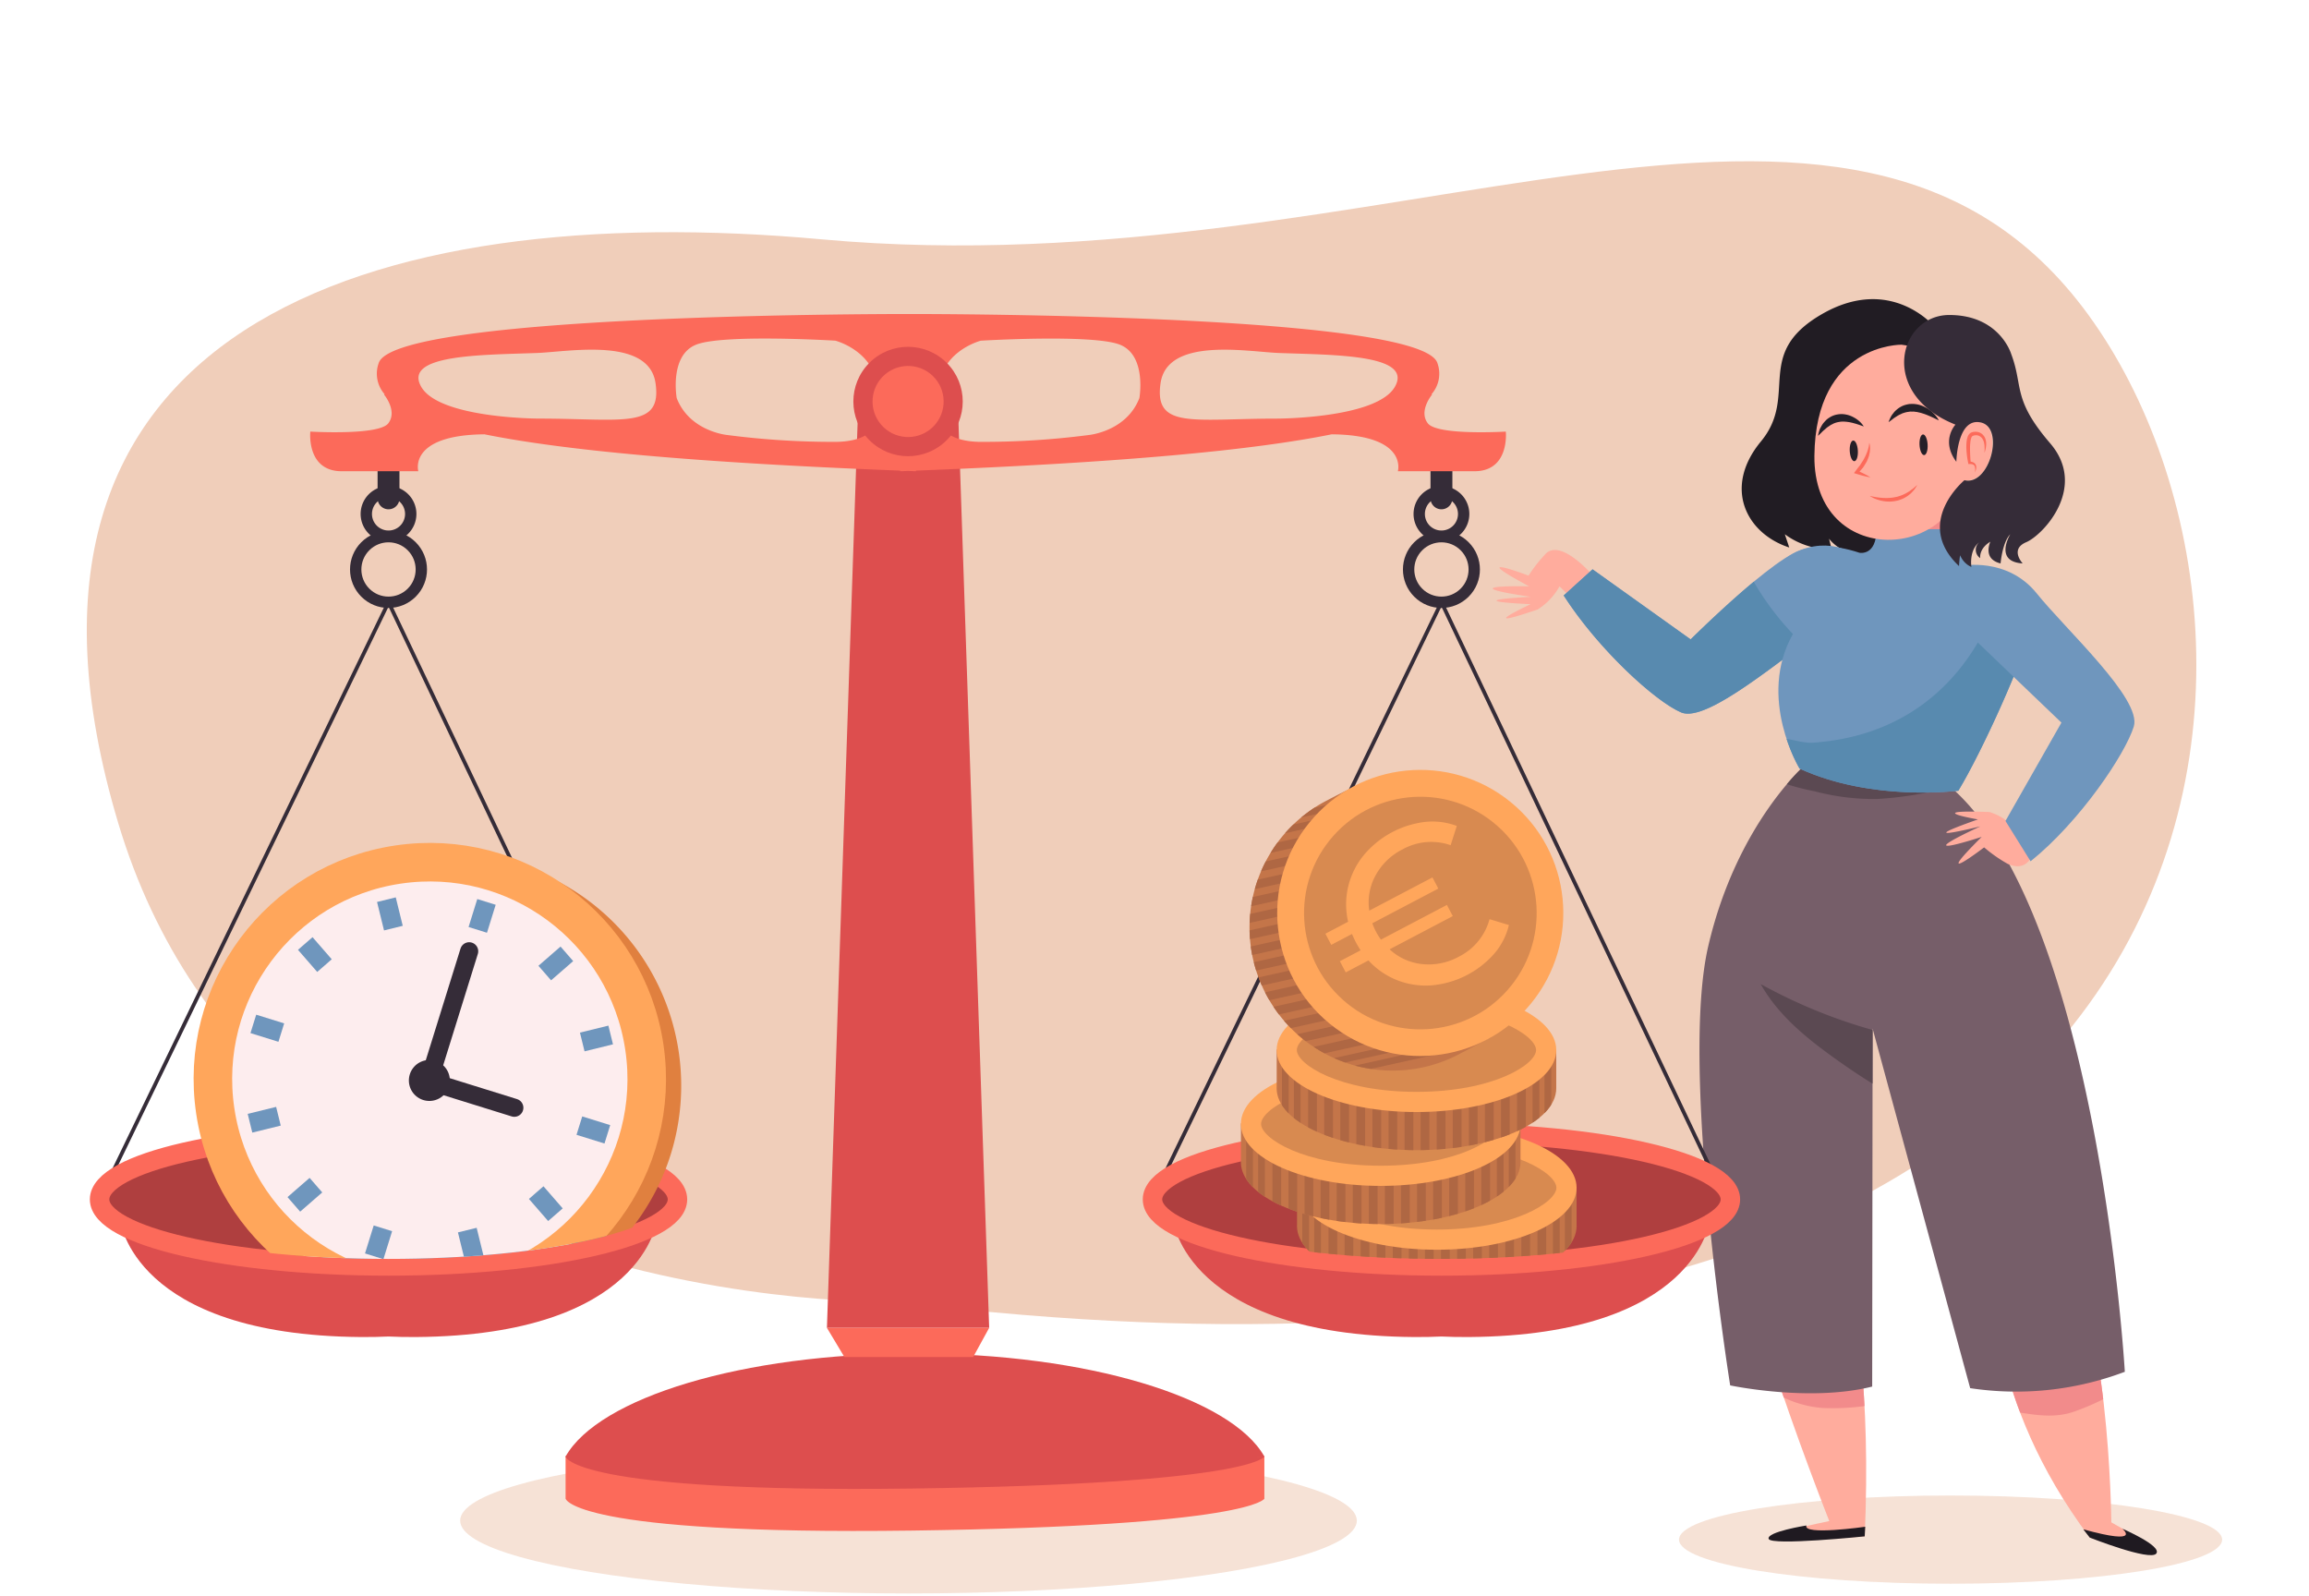 <svg xmlns="http://www.w3.org/2000/svg" xmlns:xlink="http://www.w3.org/1999/xlink" width="505" height="349" viewBox="0 0 505 349">
  <defs>
    <clipPath id="clip-path">
      <rect id="Rectángulo_415710" data-name="Rectángulo 415710" width="505" height="349" transform="translate(915 1910)" fill="#fff" stroke="#707070" stroke-width="1"/>
    </clipPath>
    <clipPath id="clip-path-2">
      <path id="Trazado_1042531" data-name="Trazado 1042531" d="M119.884,233.2c-62.983-1.77-61.657,82.8-61.657,85.119s4.549,5.851,17.316,8.79c11.826,2.724,27.573,4.223,44.34,4.223s32.515-1.5,44.34-4.223c12.767-2.94,17.316-6.468,17.316-8.79S212.855,235.808,119.884,233.2Z" transform="translate(-58.225 -233.168)"/>
    </clipPath>
    <clipPath id="clip-path-3">
      <path id="Trazado_1042536" data-name="Trazado 1042536" d="M438.031,233.2c-62.984-1.77-61.657,82.8-61.657,85.119s4.549,5.851,17.316,8.79c11.826,2.724,27.573,4.223,44.34,4.223s32.514-1.5,44.34-4.223c12.767-2.94,17.316-6.468,17.316-8.79S531,235.808,438.031,233.2Z" transform="translate(-376.372 -233.168)"/>
    </clipPath>
    <clipPath id="clip-path-4">
      <path id="Trazado_1042533" data-name="Trazado 1042533" d="M479.376,353.651V345.3l-6.664,0c-5.6-3.112-14.227-5.109-23.909-5.109-9.658,0-18.264,1.987-23.868,5.085l-6.7,0v8.279c0,.064-.011.127-.011.191,0,7.484,13.69,13.552,30.578,13.552s30.578-6.068,30.578-13.552C479.381,353.707,479.377,353.679,479.376,353.651Z" transform="translate(-418.225 -340.184)"/>
    </clipPath>
    <clipPath id="clip-path-5">
      <path id="Trazado_1042538" data-name="Trazado 1042538" d="M462.413,334.345V325.99l-6.664,0c-5.6-3.112-14.227-5.109-23.909-5.109-9.658,0-18.264,1.987-23.868,5.085l-6.7,0v8.279c0,.064-.011.127-.011.191,0,7.484,13.69,13.552,30.578,13.552s30.578-6.068,30.578-13.552C462.418,334.4,462.413,334.374,462.413,334.345Z" transform="translate(-401.263 -320.878)"/>
    </clipPath>
    <clipPath id="clip-path-6">
      <path id="Trazado_1042542" data-name="Trazado 1042542" d="M473.223,312v-8.355l-6.664,0c-5.6-3.112-14.227-5.109-23.909-5.109-9.658,0-18.264,1.987-23.868,5.086l-6.7,0V311.9c0,.064-.011.127-.011.191,0,7.484,13.69,13.552,30.578,13.552s30.578-6.068,30.578-13.552C473.228,312.061,473.224,312.033,473.223,312Z" transform="translate(-412.073 -298.537)"/>
    </clipPath>
    <clipPath id="clip-path-7">
      <path id="Trazado_1042546" data-name="Trazado 1042546" d="M427.637,225.5c-2.829,1.366-3.852,1.842-7.235,3.62a31.287,31.287,0,0,0,29.115,55.387c3.32-1.746,4.3-2.3,7.118-3.842Z" transform="translate(-403.667 -225.504)"/>
    </clipPath>
  </defs>
  <g id="Enmascarar_grupo_1098825" data-name="Enmascarar grupo 1098825" transform="translate(-915 -1910)" clip-path="url(#clip-path)">
    <g id="OBJECTS" transform="translate(881.747 1908.314)">
      <path id="Trazado_1042485" data-name="Trazado 1042485" d="M229.311,286.411S91.593,290.043,59.133,181.77,113.948,45.006,212.973,54.031C336.792,65.316,438.155-.757,490.058,70.628S529.387,323.187,229.311,286.411Z" transform="translate(0 0)" fill="#f0ceba"/>
      <g id="Grupo_1182492" data-name="Grupo 1182492" transform="translate(359.732 67.112)">
        <ellipse id="Elipse_13099" data-name="Elipse 13099" cx="59.392" cy="9.647" rx="59.392" ry="9.647" transform="translate(40.737 261.651)" fill="#f0ceba" opacity="0.6"/>
        <g id="Grupo_1182491" data-name="Grupo 1182491" transform="translate(0 0)">
          <g id="Grupo_1182477" data-name="Grupo 1182477" transform="translate(45.21 101.694)">
            <g id="Grupo_1182474" data-name="Grupo 1182474" transform="translate(7.162 87.076)">
              <g id="Grupo_1182471" data-name="Grupo 1182471">
                <g id="Grupo_1182470" data-name="Grupo 1182470">
                  <path id="Trazado_1042486" data-name="Trazado 1042486" d="M566.028,340.512s15.515,18.508,12.8,80.983c0,0-39.943,3.354-7.754-3.346,0,0-29.252-73.708-19.073-76.836S566.028,340.512,566.028,340.512Z" transform="translate(-549.845 -339.679)" fill="#ffac9d"/>
                  <path id="Trazado_1042487" data-name="Trazado 1042487" d="M569.686,393.42a52.316,52.316,0,0,0,9.091-.417c-2.119-39.808-12.75-52.491-12.75-52.491s-3.853-2.329-14.032.8c-6.026,1.852,1.766,28.436,9.128,49.823A23.52,23.52,0,0,0,569.686,393.42Z" transform="translate(-549.845 -339.679)" fill="#f28b8b"/>
                </g>
                <path id="Trazado_1042488" data-name="Trazado 1042488" d="M569.115,449.523s-8.811,1.4-8.252,2.937,21-.559,21-.559l.116-2.1S568.276,451.761,569.115,449.523Z" transform="translate(-552.888 -370.085)" fill="#1f1a21"/>
              </g>
              <g id="Grupo_1182473" data-name="Grupo 1182473" transform="translate(57.258 15.816)">
                <g id="Grupo_1182472" data-name="Grupo 1182472">
                  <path id="Trazado_1042489" data-name="Trazado 1042489" d="M629.066,370.822s-2.058,26.4,20.892,56.993c0,0,27.875,9.551,4.716-3.328,0,0-.389-49.243-12.048-59.514S629.066,370.822,629.066,370.822Z" transform="translate(-629.018 -361.55)" fill="#ffac9d"/>
                  <path id="Trazado_1042490" data-name="Trazado 1042490" d="M647.129,400.053a50.694,50.694,0,0,0,5.773-2.5c-1.588-13.309-4.592-27.575-10.275-32.581-11.659-10.272-13.56,5.85-13.56,5.85s-.944,12.223,5.673,29.667C638.868,401.124,642.831,401.717,647.129,400.053Z" transform="translate(-629.019 -361.549)" fill="#f28b8b"/>
                </g>
                <path id="Trazado_1042491" data-name="Trazado 1042491" d="M656.024,450.63l1.409,1.805s13.137,5.188,14.535,3.51-7.413-5.454-7.413-5.454S669.171,454.266,656.024,450.63Z" transform="translate(-636.494 -386.169)" fill="#1f1a21"/>
              </g>
            </g>
            <g id="Grupo_1182476" data-name="Grupo 1182476" transform="translate(0 0)">
              <path id="Trazado_1042492" data-name="Trazado 1042492" d="M563.251,219.275s-15.168,12.963-21.4,39.866,4.807,96.007,4.807,96.007,17.368,3.7,31.059.259l.093-78.274,21.337,78.619a67.263,67.263,0,0,0,33.825-3.578s-5.715-98.481-37.427-127.292Z" transform="translate(-539.941 -219.274)" fill="#765e69"/>
              <g id="Grupo_1182475" data-name="Grupo 1182475" transform="translate(13.398)">
                <path id="Trazado_1042493" data-name="Trazado 1042493" d="M572.469,225.221a50.656,50.656,0,0,0,13.6,1.679,78.326,78.326,0,0,0,14.978-2.332l-30.482-5.293a42.534,42.534,0,0,0-4.194,4.4A54.889,54.889,0,0,0,572.469,225.221Z" transform="translate(-560.656 -219.274)" fill="#5b4952"/>
                <path id="Trazado_1042494" data-name="Trazado 1042494" d="M572.62,300.552c3.35,2.481,6.776,4.838,10.3,7.018l.014-11.737a114.676,114.676,0,0,1-21.089-8.249q-1.7-.863-3.379-1.786C561.794,291.754,567.052,296.427,572.62,300.552Z" transform="translate(-558.468 -237.688)" fill="#5b4952"/>
              </g>
            </g>
          </g>
          <path id="Trazado_1042495" data-name="Trazado 1042495" d="M594.826,84.635s-9.475-11.408-24.558-2.707-5.028,17.79-13.342,27.844-3.287,20.11,6.188,23.2l-.967-2.9a16.783,16.783,0,0,0,10.248,3.287l-.58-2.32s3.094,4.448,9.861,3.481S594.826,84.635,594.826,84.635Z" transform="translate(-498.268 -78.656)" fill="#211c23"/>
          <g id="Grupo_1182483" data-name="Grupo 1182483" transform="translate(0 42.175)">
            <g id="Grupo_1182478" data-name="Grupo 1182478" transform="translate(0 11.713)">
              <path id="Trazado_1042496" data-name="Trazado 1042496" d="M502.549,163.9s-9.088-12.356-13.383-8.72a31.753,31.753,0,0,0-3.912,4.939s-14.379-5.44.14,2.35c0,0-18.166-.448.368,2.289,0,0-16.858.793-.058,1.607,0,0-13,6.11,1.531,1.165a13.971,13.971,0,0,0,4.793-5.067l5.481,5.354Z" transform="translate(-477.427 -153.54)" fill="#ffac9d"/>
              <path id="Trazado_1042497" data-name="Trazado 1042497" d="M563.533,156.021s.94,10.084-7.751,15.658c-8.649,5.547-25.484,20.452-31.22,17.983s-18.138-13.823-25.677-25.569l6.309-5.721,23.11,16.507-6.266,3.407s20.63-21.213,28.7-24.163S563.533,156.021,563.533,156.021Z" transform="translate(-483.367 -153.17)" fill="#6f96bd"/>
              <path id="Trazado_1042498" data-name="Trazado 1042498" d="M540.445,163.078c-4.931,4.092-10.174,9.061-13.8,12.606l-21.45-15.32-6.309,5.721c7.539,11.745,19.941,23.1,25.677,25.569,4.858,2.091,17.674-8.277,26.739-14.87A60.76,60.76,0,0,1,540.445,163.078Z" transform="translate(-483.367 -155.162)" fill="#588aaf"/>
            </g>
            <g id="Grupo_1182481" data-name="Grupo 1182481" transform="translate(62.478)">
              <g id="Grupo_1182479" data-name="Grupo 1182479" transform="translate(4.731)">
                <path id="Trazado_1042499" data-name="Trazado 1042499" d="M589.332,142.854s2.4,12.127-1.375,14.143-14.482-7.378-17.467,4.955,46.6,15.66,47.872,8.008-1.254-16.153-9.059-15.559-4.887-17.428-4.887-17.428Z" transform="translate(-570.361 -136.974)" fill="#f28b8b"/>
              </g>
              <g id="Grupo_1182480" data-name="Grupo 1182480" transform="translate(0 8.114)">
                <path id="Trazado_1042500" data-name="Trazado 1042500" d="M564.826,155.251s4.719-5.871,16.73-1.876c0,0,3.727.742,3.691-5.112l18.7-.069s-.662,7.711,2.913,8.248,14.62,3.656,12.644,11.949-11.244,28.65-16.338,37.024c0,0-18.83,2.474-34.728-4.845,0,0-9.373-15.478-1.428-29.455Z" transform="translate(-563.819 -148.194)" fill="#6f96bd"/>
                <path id="Trazado_1042501" data-name="Trazado 1042501" d="M613.684,162.158c-.774,6.026-9.18,34.274-41.487,36.608-1.982.143-3.944-.519-5.913-.826a34.689,34.689,0,0,0,2.84,6.494c15.9,7.32,34.728,4.845,34.728,4.845,5.094-8.373,14.363-28.73,16.338-37.024C621.42,167.093,617.6,163.936,613.684,162.158Z" transform="translate(-564.501 -152.059)" fill="#588aaf"/>
              </g>
            </g>
            <g id="Grupo_1182482" data-name="Grupo 1182482" transform="translate(99.162 15.931)">
              <path id="Trazado_1042502" data-name="Trazado 1042502" d="M633.927,241.028s-.756,5.933-5.913,3.679a31.714,31.714,0,0,1-5.163-3.612s-12.22,9.329-.538-2.292c0,0-17.277,5.632-.3-2.3,0,0-16.38,4.067-.516-1.523,0,0-12.791-2.191,2.546-1.613,0,0,4.512,1.321,5.3,4.118l3.861-5.154Z" transform="translate(-614.544 -179.301)" fill="#ffac9d"/>
              <path id="Trazado_1042503" data-name="Trazado 1042503" d="M619.068,159.228s9.924-2.016,16.4,6.028c6.443,8,23.067,23.144,21.227,29.112s-11.7,20.72-22.574,29.474l-5.493-8.821,12.968-22.79,4.059,5.864-27.1-25.947Z" transform="translate(-615.654 -159.003)" fill="#6f96bd"/>
            </g>
          </g>
          <g id="Grupo_1182490" data-name="Grupo 1182490" transform="translate(70.347 3.465)">
            <g id="Grupo_1182485" data-name="Grupo 1182485">
              <g id="Grupo_1182484" data-name="Grupo 1182484" transform="translate(0 6.496)">
                <path id="Trazado_1042504" data-name="Trazado 1042504" d="M593.747,92.43s-18.825-.267-19.046,24.343,31.538,23.511,33.455,2.255S600.8,93.246,593.747,92.43Z" transform="translate(-574.699 -92.43)" fill="#ffac9d"/>
                <path id="Trazado_1042505" data-name="Trazado 1042505" d="M623.421,115.922a3.7,3.7,0,0,0-4.351,1.806,87.187,87.187,0,0,1,.723,10.806C625.9,129.336,628.029,116.848,623.421,115.922Z" transform="translate(-586.981 -98.899)" fill="#ffac9d"/>
              </g>
              <path id="Trazado_1042506" data-name="Trazado 1042506" d="M625.245,91.955s-2.514-8.508-13.535-8.508-15.663,17.21,1.354,23.977c0,0-3.287,3.481.193,8.121,0,0,.155-9.812,5.4-8.579s1.812,13.937-3.629,12.612c0,0-11.23,9.3-1.187,18.785,0,0,.193-4.641,1.354-5.608l-1.741-.387s-.387,4.641,3.094,6.188c0,0-.58-3.674,1.74-5.414a2.174,2.174,0,0,0,.193,3.481s-.58-3.094,4.641-4.641h-1.934s-2.9,4.641,1.74,5.8c0,0,.387-4.641,2.127-6.381,0,0-3.674,5.995,2.707,6.381,0,0-2.9-3.094.774-4.641s13.535-11.988,5.221-21.657S627.952,99.109,625.245,91.955Z" transform="translate(-582.211 -83.447)" fill="#352c38"/>
            </g>
            <g id="Grupo_1182489" data-name="Grupo 1182489" transform="translate(0.792 19.447)">
              <g id="Grupo_1182486" data-name="Grupo 1182486" transform="translate(7.855 8.493)">
                <path id="Trazado_1042507" data-name="Trazado 1042507" d="M590.013,122.081a3.264,3.264,0,0,1,.166.911,5.469,5.469,0,0,1-.028.936,2.614,2.614,0,0,1-.082.461l-.1.459a5.323,5.323,0,0,1-.317.883l-.179.437c-.067.142-.158.269-.236.4-.164.265-.32.537-.493.8a2.93,2.93,0,0,1-.289.365l-.3.354c-.2.234-.415.46-.622.689l-.138-.594c.49.215.976.438,1.455.681s.955.495,1.416.785c-.539-.084-1.064-.2-1.584-.338s-1.034-.283-1.545-.443l-.476-.149.337-.445c.177-.234.349-.47.529-.7l.273-.341a2.631,2.631,0,0,0,.26-.349c.148-.249.312-.486.468-.73a5.517,5.517,0,0,0,.427-.751,8.426,8.426,0,0,0,.38-.777l.158-.4a4.17,4.17,0,0,0,.155-.408c.066-.279.186-.558.231-.848A5.553,5.553,0,0,0,590.013,122.081Z" transform="translate(-586.655 -122.081)" fill="#fc6a5a"/>
              </g>
              <g id="Grupo_1182487" data-name="Grupo 1182487" transform="translate(32.442 6.084)">
                <path id="Trazado_1042508" data-name="Trazado 1042508" d="M622.486,127.688a2.19,2.19,0,0,0-.029-1.433.9.9,0,0,0-.194-.239,1,1,0,0,0-.273-.137,1.782,1.782,0,0,0-.658-.066l-.227.006-.05-.244a19.417,19.417,0,0,1-.4-3.212,11.041,11.041,0,0,1,.074-1.655,4.26,4.26,0,0,1,.213-.856,1.651,1.651,0,0,1,.616-.841l.14-.074a.839.839,0,0,1,.131-.049l.19-.059a2.79,2.79,0,0,1,.488-.072,2.518,2.518,0,0,1,.929.124,2.152,2.152,0,0,1,.792.5,2.436,2.436,0,0,1,.518.746,3.235,3.235,0,0,1,.218.84,3.64,3.64,0,0,1,.006.836,5.928,5.928,0,0,1-.37,1.577,9.141,9.141,0,0,0,.025-1.577,4.577,4.577,0,0,0-.124-.748,2.845,2.845,0,0,0-.273-.669,1.806,1.806,0,0,0-.438-.514,1.734,1.734,0,0,0-.574-.3,1.766,1.766,0,0,0-.646-.045,2.121,2.121,0,0,0-.3.057l-.188.067c-.014.006-.1.033-.055.022a.175.175,0,0,1-.035.02.906.906,0,0,0-.276.444,3.85,3.85,0,0,0-.158.691,10.139,10.139,0,0,0-.1,1.524c-.006,1.036.056,2.092.147,3.134l-.277-.237a2.275,2.275,0,0,1,.84.21,1.072,1.072,0,0,1,.592.672,1.565,1.565,0,0,1,.008.829A2.636,2.636,0,0,1,622.486,127.688Z" transform="translate(-620.653 -118.749)" fill="#fc6a5a"/>
              </g>
              <g id="Grupo_1182488" data-name="Grupo 1182488" transform="translate(11.303 17.725)">
                <path id="Trazado_1042509" data-name="Trazado 1042509" d="M591.423,137.226a15.463,15.463,0,0,0,1.769.344c.265.035.55.07.851.092.3.037.619.025.945.044.325,0,.662-.019,1-.044a6.9,6.9,0,0,0,1.013-.154c.167-.035.338-.061.5-.1l.484-.156a7.037,7.037,0,0,0,.921-.363,7.454,7.454,0,0,0,.825-.44,5.445,5.445,0,0,0,.706-.469c.206-.164.43-.281.584-.435l.427-.375.39-.322s-.09.158-.263.43l-.322.489a4.379,4.379,0,0,1-.5.576,3.945,3.945,0,0,1-.664.62,5.141,5.141,0,0,1-.841.582,5.483,5.483,0,0,1-.994.472l-.536.188c-.183.051-.37.087-.557.129a7.675,7.675,0,0,1-1.125.14,8.62,8.62,0,0,1-1.091-.028,8.307,8.307,0,0,1-1.87-.406A6.213,6.213,0,0,1,591.423,137.226Z" transform="translate(-591.423 -134.847)" fill="#fc6a5a"/>
              </g>
              <path id="Trazado_1042510" data-name="Trazado 1042510" d="M585.8,116.12l-.512-.181-.571-.2-.725-.231c-.27-.061-.547-.158-.845-.218a8.417,8.417,0,0,0-.921-.166,8.53,8.53,0,0,0-.952-.07,4.817,4.817,0,0,0-.939.092,4.273,4.273,0,0,0-.9.241c-.3.1-.554.28-.84.4l-.759.512c-.236.179-.439.391-.654.56a4.957,4.957,0,0,0-.557.513c-.154.167-.305.307-.428.425-.247.236-.409.367-.409.367s.03-.2.118-.532c.046-.168.1-.376.177-.607.041-.116.074-.245.128-.372s.134-.248.206-.383a5.646,5.646,0,0,1,.521-.849,10.274,10.274,0,0,1,.78-.841,6.313,6.313,0,0,1,1.062-.684,4.632,4.632,0,0,1,1.263-.4,4.9,4.9,0,0,1,1.313-.063,3.92,3.92,0,0,1,.624.1,3.137,3.137,0,0,1,.589.151,5.381,5.381,0,0,1,1.033.448,5.683,5.683,0,0,1,.832.529A5.376,5.376,0,0,1,585.8,116.12Z" transform="translate(-575.794 -111.189)" fill="#252028"/>
              <path id="Trazado_1042511" data-name="Trazado 1042511" d="M608.115,113.945l-.516-.252-.578-.279c-.216-.113-.478-.208-.738-.343-.275-.109-.562-.24-.866-.359s-.629-.232-.961-.327c-.327-.122-.673-.169-1.013-.26-.171-.039-.345-.036-.516-.067a2.068,2.068,0,0,0-.515-.038l-.511-.005c-.169.009-.331.048-.5.067a4.581,4.581,0,0,0-.961.232c-.078.023-.159.04-.236.067s-.144.074-.218.107l-.435.2a5.763,5.763,0,0,0-.779.461,5.679,5.679,0,0,0-.665.446c-.184.155-.36.281-.5.389-.29.215-.477.333-.477.333s.064-.2.211-.537c.075-.169.164-.378.286-.61a3.3,3.3,0,0,1,.49-.729,3.74,3.74,0,0,1,.719-.783,4.765,4.765,0,0,1,1-.707,4.446,4.446,0,0,1,1.253-.471,5.444,5.444,0,0,1,.683-.129l.7-.013a6.3,6.3,0,0,1,1.351.2,6.828,6.828,0,0,1,1.2.468,6.39,6.39,0,0,1,1.006.61,7.271,7.271,0,0,1,1.8,1.826A3.551,3.551,0,0,1,608.115,113.945Z" transform="translate(-581.699 -110.337)" fill="#252028"/>
              <path id="Trazado_1042512" data-name="Trazado 1042512" d="M608.26,121.78c.071,1.247-.268,2.281-.757,2.309s-.943-.961-1.014-2.209.268-2.281.758-2.309S608.189,120.533,608.26,121.78Z" transform="translate(-584.288 -112.893)" fill="#252028"/>
              <path id="Trazado_1042513" data-name="Trazado 1042513" d="M587.159,123.62c.071,1.248-.268,2.281-.758,2.309s-.943-.961-1.014-2.209.268-2.281.757-2.309S587.088,122.373,587.159,123.62Z" transform="translate(-578.447 -113.402)" fill="#252028"/>
            </g>
          </g>
        </g>
      </g>
      <g id="Grupo_1182541" data-name="Grupo 1182541" transform="translate(55.031 70.361)">
        <ellipse id="Elipse_13100" data-name="Elipse 13100" cx="98.056" cy="15.928" rx="98.056" ry="15.928" transform="translate(78.862 247.969)" fill="#f0ceba" opacity="0.6"/>
        <g id="Grupo_1182505" data-name="Grupo 1182505">
          <g id="Grupo_1182496" data-name="Grupo 1182496" transform="translate(101.914 19.139)">
            <g id="Grupo_1182494" data-name="Grupo 1182494" transform="translate(0 208.184)">
              <g id="Grupo_1182493" data-name="Grupo 1182493">
                <path id="Trazado_1042514" data-name="Trazado 1042514" d="M349.86,437.82v-9.292H197.033l0,9.307s1.477,7.982,75.812,6.987,77.035-6.987,77.035-6.987Z" transform="translate(-197.026 -406.074)" fill="#fc6a5a"/>
                <path id="Trazado_1042515" data-name="Trazado 1042515" d="M349.868,420.046c-7.225-12.875-38.7-22.566-76.423-22.566s-69.2,9.691-76.423,22.566Z" transform="translate(-197.023 -397.48)" fill="#dd4e4e"/>
              </g>
              <path id="Trazado_1042516" data-name="Trazado 1042516" d="M197.023,428.563s1.477,7.982,75.812,6.987,77.035-6.987,77.035-6.987l-151.7-.314" transform="translate(-197.023 -405.997)" fill="#dd4e4e"/>
            </g>
            <g id="Grupo_1182495" data-name="Grupo 1182495" transform="translate(57.165)">
              <path id="Trazado_1042517" data-name="Trazado 1042517" d="M304.685,109.612H282.936l-6.868,202.6h35.485Z" transform="translate(-276.068 -109.612)" fill="#dd4e4e"/>
              <path id="Trazado_1042518" data-name="Trazado 1042518" d="M276.068,389.755h35.485l-3.5,6.379H279.891Z" transform="translate(-276.068 -187.157)" fill="#fc6a5a"/>
            </g>
          </g>
          <g id="Grupo_1182499" data-name="Grupo 1182499" transform="translate(0 29.156)">
            <g id="Grupo_1182497" data-name="Grupo 1182497" transform="translate(53.044)">
              <circle id="Elipse_13101" data-name="Elipse 13101" cx="7.177" cy="7.177" r="7.177" transform="translate(0 26.714) rotate(-45)" fill="none" stroke="#352c38" stroke-miterlimit="10" stroke-width="2.481"/>
              <path id="Trazado_1042519" data-name="Trazado 1042519" d="M144.961,134.627a2.392,2.392,0,0,1-2.392,2.392h0a2.392,2.392,0,0,1-2.392-2.392v-8.772a2.392,2.392,0,0,1,2.392-2.392h0a2.392,2.392,0,0,1,2.392,2.392Z" transform="translate(-132.417 -123.463)" fill="#352c38"/>
              <path id="Trazado_1042520" data-name="Trazado 1042520" d="M136.765,141.761a4.859,4.859,0,1,0,4.859-4.859A4.859,4.859,0,0,0,136.765,141.761Z" transform="translate(-131.473 -127.183)" fill="none" stroke="#352c38" stroke-miterlimit="10" stroke-width="2.481"/>
            </g>
            <path id="Trazado_1042521" data-name="Trazado 1042521" d="M56.1,300.919,119.3,170.325,179.73,297.53" transform="translate(-56.101 -136.435)" fill="none" stroke="#352c38" stroke-miterlimit="10" stroke-width="0.827"/>
            <g id="Grupo_1182498" data-name="Grupo 1182498" transform="translate(0 149.932)">
              <path id="Trazado_1042522" data-name="Trazado 1042522" d="M140.649,354.051c-.8-1.11-1.364-1.767-1.364-1.767l-18.265.852-18.264-.852s-.567.657-1.364,1.767l-39.058,1.821s2.791,25.119,52.63,25.517c2.161.017,4.171-.025,6.057-.116,1.886.09,3.9.133,6.057.116,49.838-.4,52.63-25.517,52.63-25.517Z" transform="translate(-57.826 -336.734)" fill="#dd4e4e"/>
              <ellipse id="Elipse_13102" data-name="Elipse 13102" cx="63.195" cy="14.553" rx="63.195" ry="14.553" fill="#af3f3f" stroke="#fc6a5a" stroke-miterlimit="10" stroke-width="4.256"/>
            </g>
          </g>
          <g id="Grupo_1182502" data-name="Grupo 1182502" transform="translate(230.283 29.156)">
            <g id="Grupo_1182500" data-name="Grupo 1182500" transform="translate(53.043)">
              <circle id="Elipse_13103" data-name="Elipse 13103" cx="7.177" cy="7.177" r="7.177" transform="translate(0 26.715) rotate(-45)" fill="none" stroke="#352c38" stroke-miterlimit="10" stroke-width="2.481"/>
              <path id="Trazado_1042523" data-name="Trazado 1042523" d="M463.387,134.627a2.392,2.392,0,0,1-2.392,2.392h0a2.392,2.392,0,0,1-2.392-2.392v-8.772a2.392,2.392,0,0,1,2.392-2.392h0a2.392,2.392,0,0,1,2.392,2.392Z" transform="translate(-450.842 -123.463)" fill="#352c38"/>
              <path id="Trazado_1042524" data-name="Trazado 1042524" d="M455.191,141.761a4.859,4.859,0,1,0,4.859-4.859A4.859,4.859,0,0,0,455.191,141.761Z" transform="translate(-449.898 -127.183)" fill="none" stroke="#352c38" stroke-miterlimit="10" stroke-width="2.481"/>
            </g>
            <path id="Trazado_1042525" data-name="Trazado 1042525" d="M374.526,300.919l63.2-130.594L498.155,297.53" transform="translate(-374.526 -136.435)" fill="none" stroke="#352c38" stroke-miterlimit="10" stroke-width="0.827"/>
            <g id="Grupo_1182501" data-name="Grupo 1182501" transform="translate(0 149.932)">
              <path id="Trazado_1042526" data-name="Trazado 1042526" d="M459.076,354.051c-.8-1.11-1.364-1.767-1.364-1.767l-18.264.852-18.264-.852s-.567.657-1.364,1.767l-39.057,1.821s2.791,25.119,52.63,25.517c2.161.017,4.171-.025,6.057-.116,1.886.09,3.9.133,6.057.116,49.839-.4,52.63-25.517,52.63-25.517Z" transform="translate(-376.252 -336.734)" fill="#dd4e4e"/>
              <ellipse id="Elipse_13104" data-name="Elipse 13104" cx="63.196" cy="14.553" rx="63.196" ry="14.553" fill="#af3f3f" stroke="#fc6a5a" stroke-miterlimit="10" stroke-width="4.256"/>
            </g>
          </g>
          <g id="Grupo_1182504" data-name="Grupo 1182504" transform="translate(46.054)">
            <path id="Trazado_1042527" data-name="Trazado 1042527" d="M381.285,108.865s-14.951.9-17.045-1.794.9-6.279.9-6.279l-.086-.116a6.809,6.809,0,0,0,1.282-6.761C363.177,83.3,258.949,83.143,250.55,83.148S137.923,83.3,134.766,93.913a6.809,6.809,0,0,0,1.282,6.761l-.086.116s2.99,3.588.9,6.279-17.045,1.794-17.045,1.794-.9,8.672,6.878,8.672h16.746s-2.311-7.913,14.462-8.077c17.062,3.449,45.37,6.167,90.92,7.944l0,.133,1.735-.067,1.735.067,0-.133c45.549-1.777,73.858-4.495,90.92-7.944,16.773.163,14.462,8.077,14.462,8.077h16.746C382.182,117.537,381.285,108.865,381.285,108.865ZM169.9,106.024s-21.979,0-25.866-7.027,13.307-6.878,25.417-7.326c6.725-.249,24.371-3.588,25.866,6.579S188.143,106.024,169.9,106.024Zm65.189,5.084a178.757,178.757,0,0,1-24.072-1.495s-8.223-.748-11.064-8.074c0,0-1.645-9.27,4.187-11.662s30.5-.9,30.5-.9,7.027,1.794,8.822,8.223S245.856,110.809,235.09,111.108Zm66.054-9.569c-2.841,7.326-11.064,8.074-11.064,8.074a178.611,178.611,0,0,1-24.072,1.495c-10.765-.3-10.167-7.476-8.373-13.9s8.822-8.223,8.822-8.223,24.67-1.495,30.5.9S301.145,101.539,301.145,101.539ZM357.063,99c-3.887,7.027-25.866,7.027-25.866,7.027-18.241,0-26.913,2.392-25.417-7.775s19.141-6.828,25.866-6.579C343.757,92.119,360.951,91.969,357.063,99Z" transform="translate(-119.782 -83.148)" fill="#fc6a5a"/>
            <g id="Grupo_1182503" data-name="Grupo 1182503" transform="translate(113.851 2.224)">
              <circle id="Elipse_13105" data-name="Elipse 13105" cx="11.961" cy="11.961" r="11.961" transform="translate(0 16.915) rotate(-45)" fill="#dd4e4e"/>
              <circle id="Elipse_13106" data-name="Elipse 13106" cx="7.775" cy="7.775" r="7.775" transform="translate(5.961 16.088) rotate(-40.706)" fill="#fc6a5a"/>
            </g>
          </g>
        </g>
        <g id="Grupo_1182516" data-name="Grupo 1182516" transform="translate(1.536 108.494)">
          <g id="Grupo_1182515" data-name="Grupo 1182515" clip-path="url(#clip-path-2)">
            <g id="Grupo_1182507" data-name="Grupo 1182507" transform="translate(11.295 -3.619)">
              <g id="Grupo_1182506" data-name="Grupo 1182506" transform="translate(0 0)">
                <circle id="Elipse_13107" data-name="Elipse 13107" cx="47.446" cy="47.446" r="47.446" transform="matrix(0.889, -0.457, 0.457, 0.889, 0, 43.384)" fill="#588aaf"/>
                <path id="Trazado_1042528" data-name="Trazado 1042528" d="M127.852,345.386a50.494,50.494,0,1,1,63.214-33.215A50.551,50.551,0,0,1,127.852,345.386Zm28.188-90.607a44.4,44.4,0,1,0,29.2,55.581A44.447,44.447,0,0,0,156.04,254.779Z" transform="translate(-78.967 -233.287)" fill="#e0803f"/>
              </g>
              <ellipse id="Elipse_13108" data-name="Elipse 13108" cx="47.445" cy="47.446" rx="47.445" ry="47.446" transform="matrix(0.989, -0.147, 0.147, 0.989, 5.498, 22.511)" fill="#fdedee" stroke="#ffa65b" stroke-miterlimit="10" stroke-width="8.431"/>
            </g>
            <g id="Grupo_1182514" data-name="Grupo 1182514" transform="translate(31.363 19.596)">
              <g id="Grupo_1182508" data-name="Grupo 1182508" transform="translate(34.749 11.286)">
                <path id="Trazado_1042529" data-name="Trazado 1042529" d="M149.846,311.891a4.48,4.48,0,1,0,5.608-2.947A4.481,4.481,0,0,0,149.846,311.891Z" transform="translate(-149.643 -284.969)" fill="#352c38"/>
                <path id="Trazado_1042530" data-name="Trazado 1042530" d="M164.493,275.87l-8.835,28.4,18.71,5.821" transform="translate(-151.308 -275.87)" fill="none" stroke="#352c38" stroke-linecap="round" stroke-linejoin="round" stroke-miterlimit="10" stroke-width="3.965"/>
              </g>
              <g id="Grupo_1182513" data-name="Grupo 1182513">
                <g id="Grupo_1182509" data-name="Grupo 1182509" transform="translate(49.817 0.49)">
                  <line id="Línea_625" data-name="Línea 625" x1="1.903" y2="6.117" fill="none" stroke="#6f96bd" stroke-miterlimit="10" stroke-width="4.216"/>
                  <line id="Línea_626" data-name="Línea 626" x1="4.834" y2="4.203" transform="translate(14.65 11.356)" fill="none" stroke="#6f96bd" stroke-miterlimit="10" stroke-width="4.216"/>
                  <line id="Línea_627" data-name="Línea 627" x1="6.22" y2="1.528" transform="translate(22.849 29.102)" fill="none" stroke="#6f96bd" stroke-miterlimit="10" stroke-width="4.216"/>
                </g>
                <g id="Grupo_1182510" data-name="Grupo 1182510" transform="translate(0.731)">
                  <line id="Línea_628" data-name="Línea 628" x2="6.116" y2="1.903" transform="translate(0 27.167)" fill="none" stroke="#6f96bd" stroke-miterlimit="10" stroke-width="4.216"/>
                  <line id="Línea_629" data-name="Línea 629" x2="4.203" y2="4.834" transform="translate(11.356 9.586)" fill="none" stroke="#6f96bd" stroke-miterlimit="10" stroke-width="4.216"/>
                  <line id="Línea_630" data-name="Línea 630" x2="1.529" y2="6.22" transform="translate(29.101)" fill="none" stroke="#6f96bd" stroke-miterlimit="10" stroke-width="4.216"/>
                </g>
                <g id="Grupo_1182511" data-name="Grupo 1182511" transform="translate(0 47.365)">
                  <line id="Línea_631" data-name="Línea 631" y1="6.116" x2="1.903" transform="translate(27.167 24.513)" fill="none" stroke="#6f96bd" stroke-miterlimit="10" stroke-width="4.216"/>
                  <line id="Línea_632" data-name="Línea 632" y1="4.203" x2="4.834" transform="translate(9.586 15.071)" fill="none" stroke="#6f96bd" stroke-miterlimit="10" stroke-width="4.216"/>
                  <line id="Línea_633" data-name="Línea 633" y1="1.528" x2="6.22" fill="none" stroke="#6f96bd" stroke-miterlimit="10" stroke-width="4.216"/>
                </g>
                <g id="Grupo_1182512" data-name="Grupo 1182512" transform="translate(47.525 49.416)">
                  <line id="Línea_634" data-name="Línea 634" x1="6.117" y1="1.903" transform="translate(24.513)" fill="none" stroke="#6f96bd" stroke-miterlimit="10" stroke-width="4.216"/>
                  <line id="Línea_635" data-name="Línea 635" x1="4.203" y1="4.834" transform="translate(15.071 14.65)" fill="none" stroke="#6f96bd" stroke-miterlimit="10" stroke-width="4.216"/>
                  <line id="Línea_636" data-name="Línea 636" x1="1.528" y1="6.22" transform="translate(0 22.849)" fill="none" stroke="#6f96bd" stroke-miterlimit="10" stroke-width="4.216"/>
                </g>
              </g>
            </g>
          </g>
        </g>
        <g id="Grupo_1182540" data-name="Grupo 1182540" transform="translate(231.618 86.971)">
          <g id="Grupo_1182522" data-name="Grupo 1182522" transform="translate(0 21.522)">
            <g id="Grupo_1182521" data-name="Grupo 1182521" clip-path="url(#clip-path-3)">
              <g id="Grupo_1182519" data-name="Grupo 1182519" transform="translate(30.268 77.393)">
                <path id="Trazado_1042532" data-name="Trazado 1042532" d="M479.376,353.651V345.3l-6.664,0c-5.6-3.112-14.227-5.109-23.909-5.109-9.658,0-18.264,1.987-23.868,5.085l-6.7,0v8.279c0,.064-.011.127-.011.191,0,7.484,13.69,13.552,30.578,13.552s30.578-6.068,30.578-13.552C479.381,353.707,479.377,353.679,479.376,353.651Z" transform="translate(-418.225 -340.184)" fill="#c47549"/>
                <g id="Grupo_1182518" data-name="Grupo 1182518">
                  <g id="Grupo_1182517" data-name="Grupo 1182517" clip-path="url(#clip-path-4)">
                    <rect id="Rectángulo_415638" data-name="Rectángulo 415638" width="1.477" height="13.378" transform="translate(1.159 7.037)" fill="#af6743"/>
                    <rect id="Rectángulo_415639" data-name="Rectángulo 415639" width="1.477" height="13.378" transform="translate(3.764 9.382)" fill="#af6743"/>
                    <rect id="Rectángulo_415640" data-name="Rectángulo 415640" width="1.477" height="13.378" transform="translate(58.579 7.037)" fill="#af6743"/>
                    <rect id="Rectángulo_415641" data-name="Rectángulo 415641" width="1.477" height="13.378" transform="translate(55.973 9.382)" fill="#af6743"/>
                    <rect id="Rectángulo_415642" data-name="Rectángulo 415642" width="1.911" height="17.374" transform="translate(6.892 11.293)" fill="#af6743"/>
                    <rect id="Rectángulo_415643" data-name="Rectángulo 415643" width="1.911" height="17.374" transform="translate(10.407 11.293)" fill="#af6743"/>
                    <rect id="Rectángulo_415644" data-name="Rectángulo 415644" width="1.911" height="17.374" transform="translate(13.921 11.293)" fill="#af6743"/>
                    <rect id="Rectángulo_415645" data-name="Rectángulo 415645" width="1.911" height="17.374" transform="translate(17.436 11.293)" fill="#af6743"/>
                    <rect id="Rectángulo_415646" data-name="Rectángulo 415646" width="1.911" height="17.374" transform="translate(20.952 11.293)" fill="#af6743"/>
                    <rect id="Rectángulo_415647" data-name="Rectángulo 415647" width="1.911" height="17.374" transform="translate(24.466 11.293)" fill="#af6743"/>
                    <rect id="Rectángulo_415648" data-name="Rectángulo 415648" width="1.911" height="17.374" transform="translate(27.981 11.293)" fill="#af6743"/>
                    <rect id="Rectángulo_415649" data-name="Rectángulo 415649" width="1.911" height="17.374" transform="translate(31.496 11.293)" fill="#af6743"/>
                    <rect id="Rectángulo_415650" data-name="Rectángulo 415650" width="1.911" height="17.374" transform="translate(35.011 11.293)" fill="#af6743"/>
                    <rect id="Rectángulo_415651" data-name="Rectángulo 415651" width="1.911" height="17.374" transform="translate(38.526 11.293)" fill="#af6743"/>
                    <rect id="Rectángulo_415652" data-name="Rectángulo 415652" width="1.911" height="17.374" transform="translate(42.041 11.293)" fill="#af6743"/>
                    <rect id="Rectángulo_415653" data-name="Rectángulo 415653" width="1.911" height="17.374" transform="translate(45.555 11.293)" fill="#af6743"/>
                    <rect id="Rectángulo_415654" data-name="Rectángulo 415654" width="1.911" height="17.374" transform="translate(49.07 11.293)" fill="#af6743"/>
                    <rect id="Rectángulo_415655" data-name="Rectángulo 415655" width="1.911" height="17.374" transform="translate(52.585 11.293)" fill="#af6743"/>
                  </g>
                </g>
              </g>
              <g id="Grupo_1182520" data-name="Grupo 1182520" transform="translate(30.268 69.054)">
                <path id="Trazado_1042534" data-name="Trazado 1042534" d="M449.648,354.394c-16.719,0-28.371-5.979-28.371-11.345S432.928,331.7,449.648,331.7s28.372,5.98,28.372,11.346S466.367,354.394,449.648,354.394Z" transform="translate(-419.07 -329.497)" fill="#d88a50"/>
                <path id="Trazado_1042535" data-name="Trazado 1042535" d="M448.8,333.066c16.929,0,26.164,6.036,26.164,9.138s-9.235,9.138-26.164,9.138-26.165-6.036-26.165-9.138,9.236-9.138,26.165-9.138m0-4.413c-16.888,0-30.578,6.067-30.578,13.551s13.69,13.552,30.578,13.552,30.578-6.068,30.578-13.552-13.69-13.551-30.578-13.551Z" transform="translate(-418.225 -328.653)" fill="#ffa65b"/>
              </g>
            </g>
          </g>
          <g id="Grupo_1182527" data-name="Grupo 1182527" transform="translate(18 76.615)">
            <g id="Grupo_1182525" data-name="Grupo 1182525" transform="translate(0.001 8.338)">
              <path id="Trazado_1042537" data-name="Trazado 1042537" d="M462.413,334.345V325.99l-6.664,0c-5.6-3.112-14.227-5.109-23.909-5.109-9.658,0-18.264,1.987-23.868,5.085l-6.7,0v8.279c0,.064-.011.127-.011.191,0,7.484,13.69,13.552,30.578,13.552s30.578-6.068,30.578-13.552C462.418,334.4,462.413,334.374,462.413,334.345Z" transform="translate(-401.263 -320.878)" fill="#c47549"/>
              <g id="Grupo_1182524" data-name="Grupo 1182524">
                <g id="Grupo_1182523" data-name="Grupo 1182523" clip-path="url(#clip-path-5)">
                  <rect id="Rectángulo_415656" data-name="Rectángulo 415656" width="1.477" height="13.378" transform="translate(1.157 7.037)" fill="#af6743"/>
                  <rect id="Rectángulo_415657" data-name="Rectángulo 415657" width="1.477" height="13.378" transform="translate(3.764 9.383)" fill="#af6743"/>
                  <rect id="Rectángulo_415658" data-name="Rectángulo 415658" width="1.477" height="13.378" transform="translate(58.578 7.037)" fill="#af6743"/>
                  <rect id="Rectángulo_415659" data-name="Rectángulo 415659" width="1.477" height="13.378" transform="translate(55.972 9.383)" fill="#af6743"/>
                  <rect id="Rectángulo_415660" data-name="Rectángulo 415660" width="1.911" height="17.374" transform="translate(6.891 11.294)" fill="#af6743"/>
                  <rect id="Rectángulo_415661" data-name="Rectángulo 415661" width="1.911" height="17.374" transform="translate(10.405 11.294)" fill="#af6743"/>
                  <rect id="Rectángulo_415662" data-name="Rectángulo 415662" width="1.911" height="17.374" transform="translate(13.921 11.294)" fill="#af6743"/>
                  <rect id="Rectángulo_415663" data-name="Rectángulo 415663" width="1.911" height="17.374" transform="translate(17.435 11.294)" fill="#af6743"/>
                  <rect id="Rectángulo_415664" data-name="Rectángulo 415664" width="1.911" height="17.374" transform="translate(20.95 11.294)" fill="#af6743"/>
                  <rect id="Rectángulo_415665" data-name="Rectángulo 415665" width="1.911" height="17.374" transform="translate(24.465 11.294)" fill="#af6743"/>
                  <rect id="Rectángulo_415666" data-name="Rectángulo 415666" width="1.911" height="17.374" transform="translate(27.98 11.294)" fill="#af6743"/>
                  <rect id="Rectángulo_415667" data-name="Rectángulo 415667" width="1.911" height="17.374" transform="translate(31.494 11.294)" fill="#af6743"/>
                  <rect id="Rectángulo_415668" data-name="Rectángulo 415668" width="1.911" height="17.374" transform="translate(35.01 11.294)" fill="#af6743"/>
                  <rect id="Rectángulo_415669" data-name="Rectángulo 415669" width="1.911" height="17.374" transform="translate(38.525 11.294)" fill="#af6743"/>
                  <rect id="Rectángulo_415670" data-name="Rectángulo 415670" width="1.911" height="17.374" transform="translate(42.039 11.294)" fill="#af6743"/>
                  <rect id="Rectángulo_415671" data-name="Rectángulo 415671" width="1.911" height="17.374" transform="translate(45.554 11.294)" fill="#af6743"/>
                  <rect id="Rectángulo_415672" data-name="Rectángulo 415672" width="1.911" height="17.374" transform="translate(49.069 11.294)" fill="#af6743"/>
                  <rect id="Rectángulo_415673" data-name="Rectángulo 415673" width="1.911" height="17.374" transform="translate(52.584 11.294)" fill="#af6743"/>
                </g>
              </g>
            </g>
            <g id="Grupo_1182526" data-name="Grupo 1182526">
              <path id="Trazado_1042539" data-name="Trazado 1042539" d="M432.685,335.089c-16.72,0-28.372-5.979-28.372-11.345S415.965,312.4,432.685,312.4s28.371,5.979,28.371,11.345S449.4,335.089,432.685,335.089Z" transform="translate(-402.107 -310.192)" fill="#d88a50"/>
              <path id="Trazado_1042540" data-name="Trazado 1042540" d="M431.84,313.762c16.929,0,26.165,6.036,26.165,9.138s-9.235,9.138-26.165,9.138S405.676,326,405.676,322.9s9.234-9.138,26.164-9.138m0-4.414c-16.888,0-30.578,6.068-30.578,13.552s13.69,13.552,30.578,13.552,30.578-6.068,30.578-13.552-13.691-13.552-30.578-13.552Z" transform="translate(-401.262 -309.348)" fill="#ffa65b"/>
            </g>
          </g>
          <g id="Grupo_1182532" data-name="Grupo 1182532" transform="translate(25.818 60.458)">
            <g id="Grupo_1182530" data-name="Grupo 1182530" transform="translate(0.001 8.339)">
              <path id="Trazado_1042541" data-name="Trazado 1042541" d="M473.223,312v-8.355l-6.664,0c-5.6-3.112-14.227-5.109-23.909-5.109-9.658,0-18.264,1.987-23.868,5.086l-6.7,0V311.9c0,.064-.011.127-.011.191,0,7.484,13.69,13.552,30.578,13.552s30.578-6.068,30.578-13.552C473.228,312.061,473.224,312.033,473.223,312Z" transform="translate(-412.073 -298.537)" fill="#c47549"/>
              <g id="Grupo_1182529" data-name="Grupo 1182529">
                <g id="Grupo_1182528" data-name="Grupo 1182528" clip-path="url(#clip-path-6)">
                  <rect id="Rectángulo_415674" data-name="Rectángulo 415674" width="1.477" height="13.378" transform="translate(1.158 7.037)" fill="#af6743"/>
                  <rect id="Rectángulo_415675" data-name="Rectángulo 415675" width="1.477" height="13.378" transform="translate(3.764 9.383)" fill="#af6743"/>
                  <rect id="Rectángulo_415676" data-name="Rectángulo 415676" width="1.477" height="13.378" transform="translate(58.579 7.037)" fill="#af6743"/>
                  <rect id="Rectángulo_415677" data-name="Rectángulo 415677" width="1.477" height="13.378" transform="translate(55.973 9.383)" fill="#af6743"/>
                  <rect id="Rectángulo_415678" data-name="Rectángulo 415678" width="1.911" height="17.374" transform="translate(6.891 11.293)" fill="#af6743"/>
                  <rect id="Rectángulo_415679" data-name="Rectángulo 415679" width="1.911" height="17.374" transform="translate(10.406 11.293)" fill="#af6743"/>
                  <rect id="Rectángulo_415680" data-name="Rectángulo 415680" width="1.911" height="17.374" transform="translate(13.921 11.293)" fill="#af6743"/>
                  <rect id="Rectángulo_415681" data-name="Rectángulo 415681" width="1.911" height="17.374" transform="translate(17.435 11.293)" fill="#af6743"/>
                  <rect id="Rectángulo_415682" data-name="Rectángulo 415682" width="1.911" height="17.374" transform="translate(20.951 11.293)" fill="#af6743"/>
                  <rect id="Rectángulo_415683" data-name="Rectángulo 415683" width="1.911" height="17.374" transform="translate(24.466 11.293)" fill="#af6743"/>
                  <rect id="Rectángulo_415684" data-name="Rectángulo 415684" width="1.911" height="17.374" transform="translate(27.98 11.293)" fill="#af6743"/>
                  <rect id="Rectángulo_415685" data-name="Rectángulo 415685" width="1.911" height="17.374" transform="translate(31.495 11.293)" fill="#af6743"/>
                  <rect id="Rectángulo_415686" data-name="Rectángulo 415686" width="1.911" height="17.374" transform="translate(35.01 11.293)" fill="#af6743"/>
                  <rect id="Rectángulo_415687" data-name="Rectángulo 415687" width="1.911" height="17.374" transform="translate(38.525 11.293)" fill="#af6743"/>
                  <rect id="Rectángulo_415688" data-name="Rectángulo 415688" width="1.911" height="17.374" transform="translate(42.04 11.293)" fill="#af6743"/>
                  <rect id="Rectángulo_415689" data-name="Rectángulo 415689" width="1.911" height="17.374" transform="translate(45.555 11.293)" fill="#af6743"/>
                  <rect id="Rectángulo_415690" data-name="Rectángulo 415690" width="1.911" height="17.374" transform="translate(49.069 11.293)" fill="#af6743"/>
                  <rect id="Rectángulo_415691" data-name="Rectángulo 415691" width="1.911" height="17.374" transform="translate(52.584 11.293)" fill="#af6743"/>
                </g>
              </g>
            </g>
            <g id="Grupo_1182531" data-name="Grupo 1182531">
              <path id="Trazado_1042543" data-name="Trazado 1042543" d="M443.494,312.748c-16.72,0-28.372-5.979-28.372-11.345s11.652-11.346,28.372-11.346,28.371,5.98,28.371,11.346S460.215,312.748,443.494,312.748Z" transform="translate(-412.916 -287.851)" fill="#d88a50"/>
              <path id="Trazado_1042544" data-name="Trazado 1042544" d="M442.65,291.42c16.929,0,26.164,6.036,26.164,9.138s-9.235,9.138-26.164,9.138-26.165-6.036-26.165-9.138,9.236-9.138,26.165-9.138m0-4.414c-16.888,0-30.578,6.068-30.578,13.552s13.69,13.552,30.578,13.552,30.578-6.068,30.578-13.552-13.69-13.552-30.578-13.552Z" transform="translate(-412.072 -287.006)" fill="#ffa65b"/>
            </g>
          </g>
          <g id="Grupo_1182539" data-name="Grupo 1182539" transform="translate(13.202 0)">
            <g id="Grupo_1182535" data-name="Grupo 1182535" transform="translate(6.538 15.98)">
              <path id="Trazado_1042545" data-name="Trazado 1042545" d="M427.637,225.5c-2.829,1.366-3.852,1.842-7.235,3.62a31.287,31.287,0,0,0,29.115,55.387c3.32-1.746,4.3-2.3,7.118-3.842Z" transform="translate(-403.667 -225.504)" fill="#c47549"/>
              <g id="Grupo_1182534" data-name="Grupo 1182534">
                <g id="Grupo_1182533" data-name="Grupo 1182533" clip-path="url(#clip-path-7)">
                  <rect id="Rectángulo_415692" data-name="Rectángulo 415692" width="26.559" height="1.465" transform="translate(9.132 6.175) rotate(-12.503)" fill="#af6743"/>
                  <rect id="Rectángulo_415693" data-name="Rectángulo 415693" width="26.559" height="1.465" transform="translate(5.133 9.722) rotate(-12.498)" fill="#af6743"/>
                  <rect id="Rectángulo_415694" data-name="Rectángulo 415694" width="26.559" height="1.465" transform="translate(21.467 61.807) rotate(-12.503)" fill="#af6743"/>
                  <rect id="Rectángulo_415695" data-name="Rectángulo 415695" width="26.559" height="1.465" transform="translate(16.361 60.289) rotate(-12.503)" fill="#af6743"/>
                  <rect id="Rectángulo_415696" data-name="Rectángulo 415696" width="34.493" height="1.896" transform="translate(-5.629 15.266) rotate(-12.503)" fill="#af6743"/>
                  <rect id="Rectángulo_415697" data-name="Rectángulo 415697" width="34.493" height="1.896" transform="translate(-4.876 18.677) rotate(-12.503)" fill="#af6743"/>
                  <rect id="Rectángulo_415698" data-name="Rectángulo 415698" width="34.493" height="1.896" transform="translate(-4.134 22.099) rotate(-12.498)" fill="#af6743"/>
                  <rect id="Rectángulo_415699" data-name="Rectángulo 415699" width="34.493" height="1.896" transform="translate(-3.367 25.49) rotate(-12.503)" fill="#af6743"/>
                  <rect id="Rectángulo_415700" data-name="Rectángulo 415700" width="34.493" height="1.896" transform="translate(-2.61 28.893) rotate(-12.503)" fill="#af6743"/>
                  <rect id="Rectángulo_415701" data-name="Rectángulo 415701" width="34.493" height="1.896" transform="translate(-1.855 32.298) rotate(-12.503)" fill="#af6743"/>
                  <rect id="Rectángulo_415702" data-name="Rectángulo 415702" width="34.493" height="1.896" transform="translate(-1.102 35.708) rotate(-12.503)" fill="#af6743"/>
                  <rect id="Rectángulo_415703" data-name="Rectángulo 415703" width="34.493" height="1.896" transform="translate(-0.36 39.125) rotate(-12.498)" fill="#af6743"/>
                  <rect id="Rectángulo_415704" data-name="Rectángulo 415704" width="34.493" height="1.896" transform="translate(0.409 42.516) rotate(-12.503)" fill="#af6743"/>
                  <rect id="Rectángulo_415705" data-name="Rectángulo 415705" width="34.493" height="1.896" transform="translate(1.164 45.921) rotate(-12.503)" fill="#af6743"/>
                  <rect id="Rectángulo_415706" data-name="Rectángulo 415706" width="34.493" height="1.896" transform="translate(1.919 49.327) rotate(-12.503)" fill="#af6743"/>
                  <rect id="Rectángulo_415707" data-name="Rectángulo 415707" width="34.493" height="1.896" transform="translate(2.674 52.733) rotate(-12.503)" fill="#af6743"/>
                  <rect id="Rectángulo_415708" data-name="Rectángulo 415708" width="34.493" height="1.896" transform="translate(3.43 56.135) rotate(-12.503)" fill="#af6743"/>
                  <rect id="Rectángulo_415709" data-name="Rectángulo 415709" width="34.493" height="1.896" transform="translate(4.184 59.543) rotate(-12.503)" fill="#af6743"/>
                </g>
              </g>
            </g>
            <g id="Grupo_1182538" data-name="Grupo 1182538" transform="translate(0)">
              <g id="Grupo_1182536" data-name="Grupo 1182536">
                <circle id="Elipse_13109" data-name="Elipse 13109" cx="31.287" cy="31.287" r="31.287" transform="translate(0 48.438) rotate(-50.726)" fill="#ffa65b"/>
                <circle id="Elipse_13110" data-name="Elipse 13110" cx="25.438" cy="25.438" r="25.438" transform="translate(8.137 46.19) rotate(-48.417)" fill="#d88a50"/>
              </g>
              <g id="Grupo_1182537" data-name="Grupo 1182537" transform="translate(23.278 24.03)">
                <path id="Trazado_1042547" data-name="Trazado 1042547" d="M462.713,257.989l4.235,1.28a14.858,14.858,0,0,1-3.179,6.235,20.586,20.586,0,0,1-13.708,6.956,17.084,17.084,0,0,1-7.548-1.125,16.885,16.885,0,0,1-6.28-4.323l-4.971,2.613-1.284-2.442,4.534-2.384q-.683-1.087-1.028-1.742t-.852-1.833l-4.534,2.384-1.284-2.442,4.97-2.613a16.881,16.881,0,0,1,0-7.625,17.117,17.117,0,0,1,3.353-6.856,20.66,20.66,0,0,1,13.524-7.359,15.166,15.166,0,0,1,6.894.884l-1.347,4.214a12.907,12.907,0,0,0-10.537.92,13.662,13.662,0,0,0-5.9,5.717,12.317,12.317,0,0,0-1.365,7.675l13.823-7.266,1.284,2.442-14.431,7.586a12.811,12.811,0,0,0,.809,1.856,13.628,13.628,0,0,0,1.071,1.719l14.433-7.587,1.284,2.442-13.822,7.267a12.311,12.311,0,0,0,7.1,3.228A13.654,13.654,0,0,0,456,266.191,12.935,12.935,0,0,0,462.713,257.989Z" transform="translate(-426.814 -236.635)" fill="#ffa65b"/>
              </g>
            </g>
          </g>
        </g>
      </g>
    </g>
  </g>
</svg>
